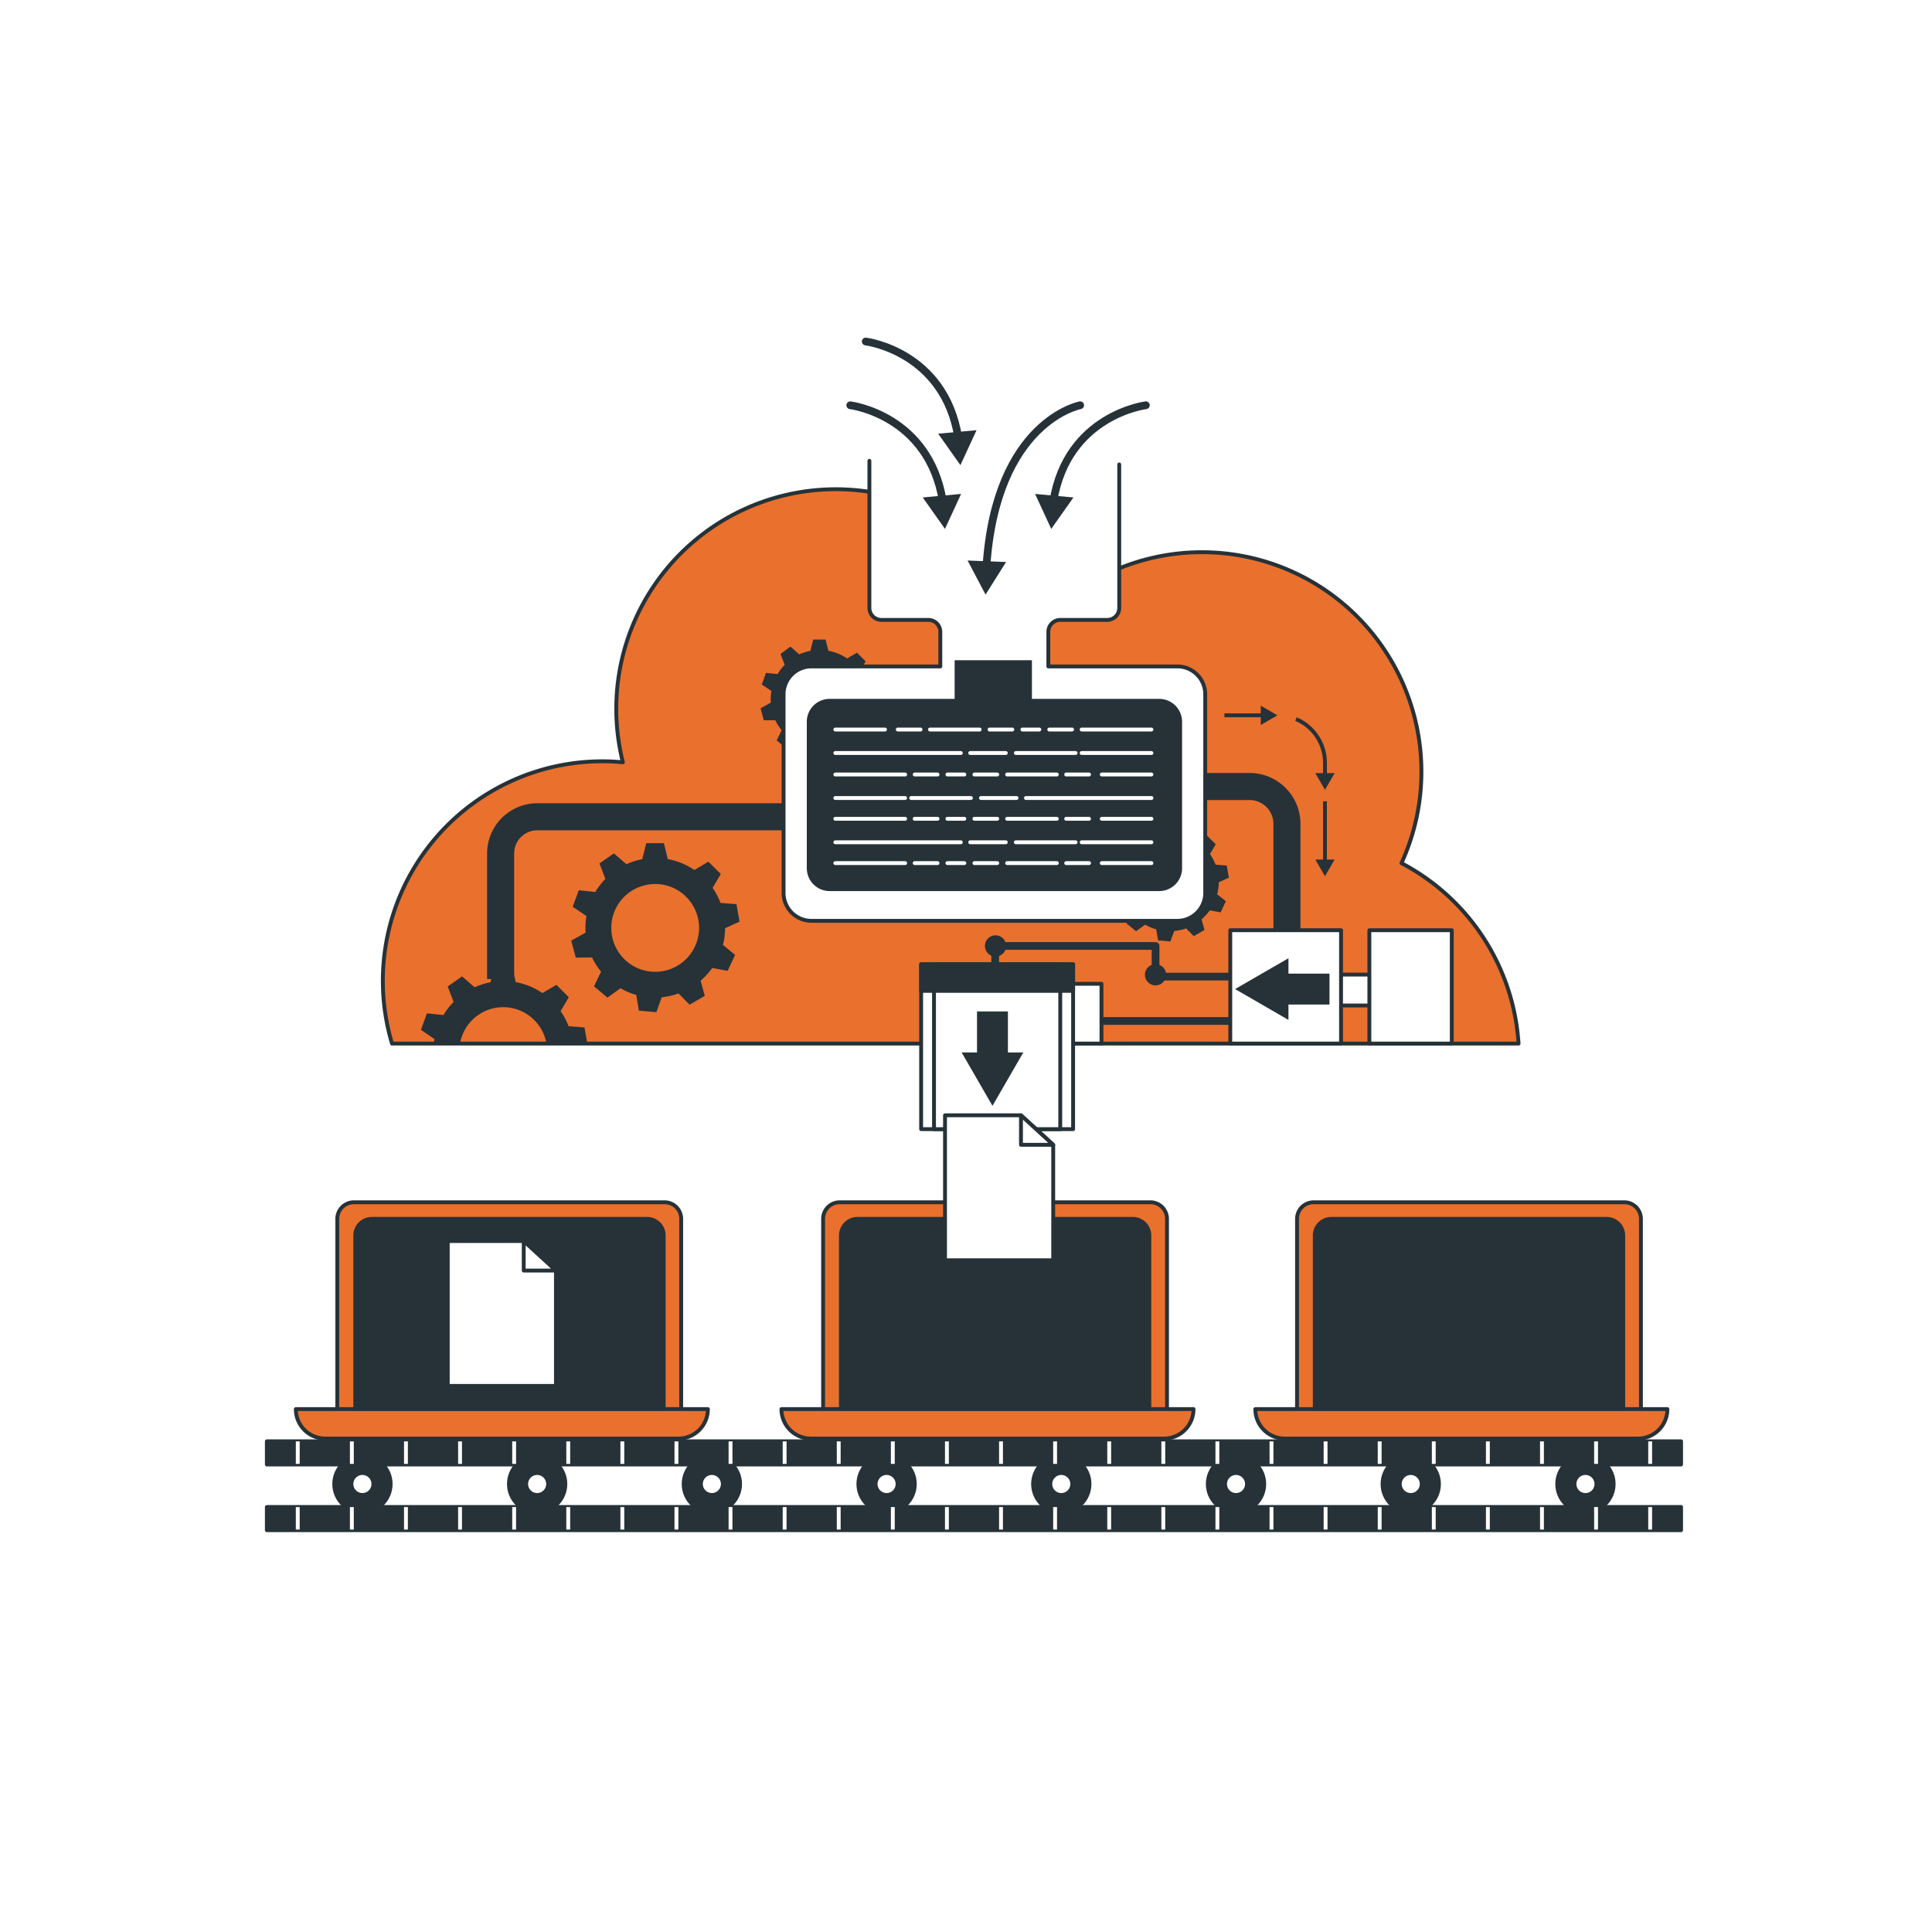 <svg class="animated" id="freepik_stories-filter" xmlns="http://www.w3.org/2000/svg" viewBox="0 0 500 500" version="1.1" xmlns:xlink="http://www.w3.org/1999/xlink" xmlns:svgjs="http://svgjs.com/svgjs"><style>svg#freepik_stories-filter:not(.animated) .animable {opacity: 0;}svg#freepik_stories-filter.animated #freepik--File--inject-5 {animation: 1.5s Infinite  linear floating;animation-delay: 0s;}            @keyframes floating {                0% {                    opacity: 1;                    transform: translateY(0px);                }                50% {                    transform: translateY(-10px);                }                100% {                    opacity: 1;                    transform: translateY(0px);                }            }        .animator-hidden { display: none; }</style><g id="freepik--background-simple--inject-5" class="animable animator-hidden" style="transform-origin: 251.78px 269.508px;"><path d="M429.06,262.72s-12-5.12-12-30.12-2-52.85-28-74.94-47-7.55-87-.61-42-32.91-126-28.74-102,54.5-106,88.79,33,48.58,16,74.83-35,31.57-28,65.06,30,52.79,81,54,80-46.88,110-49.08,46,49.62,115,40.54S472.06,325.56,429.06,262.72Z" style="fill: rgb(234, 112, 45); transform-origin: 251.78px 269.508px;" id="el4d11omr3rqb" class="animable"></path><g id="el70exjyxmhat"><path d="M429.06,262.72s-12-5.12-12-30.12-2-52.85-28-74.94-47-7.55-87-.61-42-32.91-126-28.74-102,54.5-106,88.79,33,48.58,16,74.83-35,31.57-28,65.06,30,52.79,81,54,80-46.88,110-49.08,46,49.62,115,40.54S472.06,325.56,429.06,262.72Z" style="fill: rgb(255, 255, 255); opacity: 0.7; transform-origin: 251.78px 269.508px;" class="animable"></path></g></g><g id="freepik--device-1--inject-5" class="animable" style="transform-origin: 378.2px 341.725px;"><path d="M340,311.15h80.38a4.29,4.29,0,0,1,4.29,4.29v52.28a0,0,0,0,1,0,0h-89a0,0,0,0,1,0,0V315.44A4.29,4.29,0,0,1,340,311.15Z" style="fill: rgb(234, 112, 45); stroke: rgb(38, 50, 56); stroke-linecap: round; stroke-linejoin: round; transform-origin: 380.17px 339.435px;" id="elzf9b8xyeshq" class="animable"></path><path d="M344.56,315.44H415.8a4.29,4.29,0,0,1,4.29,4.29v48.75a0,0,0,0,1,0,0H340.26a0,0,0,0,1,0,0V319.74A4.3,4.3,0,0,1,344.56,315.44Z" style="fill: rgb(38, 50, 56); stroke: rgb(38, 50, 56); stroke-linecap: round; stroke-linejoin: round; transform-origin: 380.175px 341.96px;" id="el7s7qso2scxt" class="animable"></path><path d="M423.9,372.3H332.5a7.62,7.62,0,0,1-7.62-7.62H431.52A7.62,7.62,0,0,1,423.9,372.3Z" style="fill: rgb(234, 112, 45); stroke: rgb(38, 50, 56); stroke-linecap: round; stroke-linejoin: round; transform-origin: 378.2px 368.49px;" id="elnrl3baj3ha" class="animable"></path></g><g id="freepik--device-2--inject-5" class="animable" style="transform-origin: 255.56px 341.725px;"><path d="M217.35,311.15h80.38a4.29,4.29,0,0,1,4.29,4.29v52.28a0,0,0,0,1,0,0h-89a0,0,0,0,1,0,0V315.44A4.29,4.29,0,0,1,217.35,311.15Z" style="fill: rgb(234, 112, 45); stroke: rgb(38, 50, 56); stroke-linecap: round; stroke-linejoin: round; transform-origin: 257.52px 339.435px;" id="elpkqy49inin" class="animable"></path><path d="M221.92,315.44h71.24a4.29,4.29,0,0,1,4.29,4.29v48.75a0,0,0,0,1,0,0H217.63a0,0,0,0,1,0,0V319.74A4.29,4.29,0,0,1,221.92,315.44Z" style="fill: rgb(38, 50, 56); stroke: rgb(38, 50, 56); stroke-linecap: round; stroke-linejoin: round; transform-origin: 257.54px 341.96px;" id="el7crc8ko94nq" class="animable"></path><path d="M301.27,372.3H209.86a7.62,7.62,0,0,1-7.62-7.62H308.88A7.62,7.62,0,0,1,301.27,372.3Z" style="fill: rgb(234, 112, 45); stroke: rgb(38, 50, 56); stroke-linecap: round; stroke-linejoin: round; transform-origin: 255.56px 368.49px;" id="elfy57tyc71ig" class="animable"></path></g><g id="freepik--device-3--inject-5" class="animable" style="transform-origin: 129.88px 341.725px;"><path d="M91.66,311.15H172a4.29,4.29,0,0,1,4.29,4.29v52.28a0,0,0,0,1,0,0h-89a0,0,0,0,1,0,0V315.44A4.29,4.29,0,0,1,91.66,311.15Z" style="fill: rgb(234, 112, 45); stroke: rgb(38, 50, 56); stroke-linecap: round; stroke-linejoin: round; transform-origin: 131.79px 339.435px;" id="el2cxg7kshak3" class="animable"></path><path d="M96.23,315.44h71.24a4.29,4.29,0,0,1,4.29,4.29v48.75a0,0,0,0,1,0,0H91.94a0,0,0,0,1,0,0V319.74A4.3,4.3,0,0,1,96.23,315.44Z" style="fill: rgb(38, 50, 56); stroke: rgb(38, 50, 56); stroke-linecap: round; stroke-linejoin: round; transform-origin: 131.85px 341.96px;" id="elr0zrktq6gu" class="animable"></path><path d="M175.58,372.3H84.17a7.62,7.62,0,0,1-7.61-7.62H183.2A7.62,7.62,0,0,1,175.58,372.3Z" style="fill: rgb(234, 112, 45); stroke: rgb(38, 50, 56); stroke-linecap: round; stroke-linejoin: round; transform-origin: 129.88px 368.49px;" id="el4u963oz49d8" class="animable"></path><polygon points="143.88 358.68 115.88 358.68 115.88 321.18 135.54 321.18 143.88 328.82 143.88 358.68" style="fill: rgb(255, 255, 255); stroke: rgb(38, 50, 56); stroke-linecap: round; stroke-linejoin: round; transform-origin: 129.88px 339.93px;" id="el8xyje20xcq7" class="animable"></polygon><polygon points="135.54 321.18 135.54 328.82 143.88 328.82 135.54 321.18" style="fill: rgb(255, 255, 255); stroke: rgb(38, 50, 56); stroke-linecap: round; stroke-linejoin: round; transform-origin: 139.71px 325px;" id="elkfcg6osavjf" class="animable"></polygon></g><g id="freepik--Server--inject-5" class="animable" style="transform-origin: 252.06px 242.195px;"><path d="M393,270.08a56.82,56.82,0,0,0-30.3-46.7,56.81,56.81,0,0,0-93.87-61.67A56.83,56.83,0,0,0,161.2,197.28c-1.75-.16-3.51-.26-5.3-.26a56.82,56.82,0,0,0-54.45,73.06Z" style="fill: rgb(234, 112, 45); stroke: rgb(38, 50, 56); stroke-linecap: round; stroke-linejoin: round; transform-origin: 246.04px 198.346px;" id="elmedpjqtfxfh" class="animable"></path><path d="M224.82,181l2.62-1.2-.56-3.15-2.89-.22a12.37,12.37,0,0,0-1.45-2.74l1.5-2.52-2.26-2.26-2.54,1.51a12.57,12.57,0,0,0-4.85-2l-.73-2.9h-3.2l-.73,2.92a12.72,12.72,0,0,0-2.88.91l-2.28-2L202,169.24l1.08,2.82a13,13,0,0,0-1.84,2.39l-3-.31-1.09,3,2.49,1.69a13.48,13.48,0,0,0-.18,2.12c0,.3,0,.6,0,.9l-2.62,1.46.82,3.09,3,0a12.85,12.85,0,0,0,1.63,2.59L201,191.61l2.45,2.06,2.37-1.7a12.45,12.45,0,0,0,2.86,1.2l.47,2.87,3.19.27,1-2.71a12.45,12.45,0,0,0,3.06-.66l2,2,2.77-1.6-.76-2.75a12.63,12.63,0,0,0,2.12-2.32l2.82.52,1.35-2.89-2.21-1.83A12.66,12.66,0,0,0,224.82,181Zm-4.73-.06a8,8,0,1,1-8-8A8,8,0,0,1,220.09,181Z" style="fill: rgb(38, 50, 56); transform-origin: 212.14px 180.915px;" id="elsmd1nwy8qpb" class="animable"></path><path d="M315.41,228.34l2.62-1.2-.55-3.14-2.89-.23a13.3,13.3,0,0,0-1.45-2.74l1.49-2.52-2.26-2.26-2.54,1.51a12.66,12.66,0,0,0-4.85-2l-.73-2.9h-3.19l-.74,2.92a12.48,12.48,0,0,0-2.87.91l-2.29-2-2.62,1.83,1.08,2.83a12.15,12.15,0,0,0-1.83,2.38l-3-.31-1.1,3,2.49,1.69a13.48,13.48,0,0,0-.17,2.12c0,.31,0,.6,0,.9l-2.62,1.46.83,3.09,3,0a12.85,12.85,0,0,0,1.63,2.59L291.55,239,294,241l2.37-1.7a12.94,12.94,0,0,0,2.86,1.21l.48,2.86,3.18.28,1-2.71a12.36,12.36,0,0,0,3.06-.67l2,2,2.77-1.6-.76-2.75a13,13,0,0,0,2.13-2.32l2.81.52,1.35-2.9L315,231.45A12.33,12.33,0,0,0,315.41,228.34Zm-4.73-.06a8,8,0,1,1-8-8A8,8,0,0,1,310.68,228.28Z" style="fill: rgb(38, 50, 56); transform-origin: 302.71px 228.255px;" id="el8pnvz16xeq8" class="animable"></path><path d="M129.56,253.38v-32.5a9.5,9.5,0,0,1,9.5-9.5h68" style="fill: none; stroke: rgb(38, 50, 56); stroke-linejoin: round; stroke-width: 7px; transform-origin: 168.31px 232.38px;" id="ellbjclvt3bbo" class="animable"></path><path d="M308.39,203.55h15a9.67,9.67,0,0,1,9.67,9.67v34.33" style="fill: none; stroke: rgb(38, 50, 56); stroke-linejoin: round; stroke-width: 7px; transform-origin: 320.725px 225.55px;" id="ely9dbisn0nrm" class="animable"></path><path d="M225,119.26v38.07a3.1,3.1,0,0,0,3.1,3.1h12.15a3.1,3.1,0,0,1,3.1,3.1v8.94H210a7.21,7.21,0,0,0-7.21,7.22v51.4a7.21,7.21,0,0,0,7.21,7.22h94.7a7.21,7.21,0,0,0,7.21-7.22v-51.4a7.21,7.21,0,0,0-7.21-7.22H271.31v-8.94a3.1,3.1,0,0,1,3.1-3.1h12.16a3.09,3.09,0,0,0,3.09-3.1V120.2" style="fill: rgb(255, 255, 255); stroke: rgb(38, 50, 56); stroke-linecap: round; stroke-linejoin: round; transform-origin: 257.35px 178.785px;" id="elhjahlg0agl" class="animable"></path><path d="M220.05,104.88s20.33,2.49,23.95,24.85" style="fill: none; stroke: rgb(38, 50, 56); stroke-linecap: round; stroke-linejoin: round; stroke-width: 2px; transform-origin: 232.025px 117.305px;" id="el4qpj2eoidse" class="animable"></path><polygon points="238.8 128.74 244.56 136.88 248.73 127.83 238.8 128.74" style="fill: rgb(38, 50, 56); transform-origin: 243.765px 132.355px;" id="elzi7m4gz8lwh" class="animable"></polygon><path d="M279.55,104.88s-21.8,4.09-24.27,41.83" style="fill: none; stroke: rgb(38, 50, 56); stroke-linecap: round; stroke-linejoin: round; stroke-width: 2px; transform-origin: 267.415px 125.795px;" id="el20ijrgpy3k2" class="animable"></path><polygon points="250.41 145.06 255.06 153.88 260.37 145.45 250.41 145.06" style="fill: rgb(38, 50, 56); transform-origin: 255.39px 149.47px;" id="elu4n7on8cq6e" class="animable"></polygon><path d="M224.05,88.38s20.33,2.49,23.95,24.85" style="fill: none; stroke: rgb(38, 50, 56); stroke-linecap: round; stroke-linejoin: round; stroke-width: 2px; transform-origin: 236.025px 100.805px;" id="eld5ic1o30p6" class="animable"></path><polygon points="242.8 112.24 248.56 120.38 252.73 111.33 242.8 112.24" style="fill: rgb(38, 50, 56); transform-origin: 247.765px 115.855px;" id="eli1gaxks9mw" class="animable"></polygon><path d="M296.55,104.88s-20.32,2.49-23.94,24.85" style="fill: none; stroke: rgb(38, 50, 56); stroke-linecap: round; stroke-linejoin: round; stroke-width: 2px; transform-origin: 284.58px 117.305px;" id="el42tqrqqqxtb" class="animable"></path><polygon points="267.88 127.83 272.06 136.88 277.81 128.74 267.88 127.83" style="fill: rgb(38, 50, 56); transform-origin: 272.845px 132.355px;" id="elrdzmx9mgbbn" class="animable"></polygon><path d="M300,180.87H267.06v-10h-20v10H214.71a5.91,5.91,0,0,0-5.91,5.92V224.7a5.91,5.91,0,0,0,5.91,5.91H300a5.92,5.92,0,0,0,5.92-5.91V186.79A5.92,5.92,0,0,0,300,180.87Z" style="fill: rgb(38, 50, 56); transform-origin: 257.36px 200.74px;" id="elpnpnhzc3omh" class="animable"></path><line x1="216.18" y1="188.8" x2="229.04" y2="188.8" style="fill: none; stroke: rgb(255, 255, 255); stroke-linecap: round; stroke-linejoin: round; transform-origin: 222.61px 188.8px;" id="elioop9st7iy" class="animable"></line><line x1="216.18" y1="194.88" x2="248.66" y2="194.88" style="fill: none; stroke: rgb(255, 255, 255); stroke-linecap: round; stroke-linejoin: round; transform-origin: 232.42px 194.88px;" id="elzar4gc7ntpn" class="animable"></line><line x1="251.09" y1="194.88" x2="260.3" y2="194.88" style="fill: none; stroke: rgb(255, 255, 255); stroke-linecap: round; stroke-linejoin: round; transform-origin: 255.695px 194.88px;" id="elhe7t5ujyptm" class="animable"></line><line x1="262.9" y1="194.88" x2="278.36" y2="194.88" style="fill: none; stroke: rgb(255, 255, 255); stroke-linecap: round; stroke-linejoin: round; transform-origin: 270.63px 194.88px;" id="elaoflw9ng4ps" class="animable"></line><line x1="240.67" y1="188.8" x2="253.53" y2="188.8" style="fill: none; stroke: rgb(255, 255, 255); stroke-linecap: round; stroke-linejoin: round; transform-origin: 247.1px 188.8px;" id="elmx2jqs6x8ui" class="animable"></line><line x1="279.93" y1="188.8" x2="297.99" y2="188.8" style="fill: none; stroke: rgb(255, 255, 255); stroke-linecap: round; stroke-linejoin: round; transform-origin: 288.96px 188.8px;" id="el58bdtrczm7" class="animable"></line><line x1="279.93" y1="194.88" x2="297.99" y2="194.88" style="fill: none; stroke: rgb(255, 255, 255); stroke-linecap: round; stroke-linejoin: round; transform-origin: 288.96px 194.88px;" id="elowbv16uzrwf" class="animable"></line><line x1="232.34" y1="188.8" x2="238.24" y2="188.8" style="fill: none; stroke: rgb(255, 255, 255); stroke-linecap: round; stroke-linejoin: round; transform-origin: 235.29px 188.8px;" id="elx4aqbd7rv9c" class="animable"></line><line x1="256.09" y1="188.8" x2="261.99" y2="188.8" style="fill: none; stroke: rgb(255, 255, 255); stroke-linecap: round; stroke-linejoin: round; transform-origin: 259.04px 188.8px;" id="el3eqigjicx5g" class="animable"></line><line x1="264.6" y1="188.8" x2="268.98" y2="188.8" style="fill: none; stroke: rgb(255, 255, 255); stroke-linecap: round; stroke-linejoin: round; transform-origin: 266.79px 188.8px;" id="elazbst5ssurb" class="animable"></line><line x1="271.55" y1="188.8" x2="277.45" y2="188.8" style="fill: none; stroke: rgb(255, 255, 255); stroke-linecap: round; stroke-linejoin: round; transform-origin: 274.5px 188.8px;" id="ell5fm5qs1kqk" class="animable"></line><line x1="297.99" y1="200.44" x2="285.14" y2="200.44" style="fill: none; stroke: rgb(255, 255, 255); stroke-linecap: round; stroke-linejoin: round; transform-origin: 291.565px 200.44px;" id="elvik7gq1orsp" class="animable"></line><line x1="297.99" y1="206.52" x2="265.51" y2="206.52" style="fill: none; stroke: rgb(255, 255, 255); stroke-linecap: round; stroke-linejoin: round; transform-origin: 281.75px 206.52px;" id="elkaauvrnfird" class="animable"></line><line x1="263.08" y1="206.52" x2="253.87" y2="206.52" style="fill: none; stroke: rgb(255, 255, 255); stroke-linecap: round; stroke-linejoin: round; transform-origin: 258.475px 206.52px;" id="elomqrcot6ow" class="animable"></line><line x1="251.27" y1="206.52" x2="235.81" y2="206.52" style="fill: none; stroke: rgb(255, 255, 255); stroke-linecap: round; stroke-linejoin: round; transform-origin: 243.54px 206.52px;" id="el39pnhtrevey" class="animable"></line><line x1="273.5" y1="200.44" x2="260.65" y2="200.44" style="fill: none; stroke: rgb(255, 255, 255); stroke-linecap: round; stroke-linejoin: round; transform-origin: 267.075px 200.44px;" id="elstme7nqppzi" class="animable"></line><line x1="234.25" y1="200.44" x2="216.18" y2="200.44" style="fill: none; stroke: rgb(255, 255, 255); stroke-linecap: round; stroke-linejoin: round; transform-origin: 225.215px 200.44px;" id="elyocjdqab49g" class="animable"></line><line x1="234.25" y1="206.52" x2="216.18" y2="206.52" style="fill: none; stroke: rgb(255, 255, 255); stroke-linecap: round; stroke-linejoin: round; transform-origin: 225.215px 206.52px;" id="elinixqk2lmw" class="animable"></line><line x1="281.84" y1="200.44" x2="275.93" y2="200.44" style="fill: none; stroke: rgb(255, 255, 255); stroke-linecap: round; stroke-linejoin: round; transform-origin: 278.885px 200.44px;" id="elxkikfzl4f7" class="animable"></line><line x1="258.08" y1="200.44" x2="252.18" y2="200.44" style="fill: none; stroke: rgb(255, 255, 255); stroke-linecap: round; stroke-linejoin: round; transform-origin: 255.13px 200.44px;" id="elogsznjx4u2k" class="animable"></line><line x1="249.57" y1="200.44" x2="245.19" y2="200.44" style="fill: none; stroke: rgb(255, 255, 255); stroke-linecap: round; stroke-linejoin: round; transform-origin: 247.38px 200.44px;" id="elcjo28jdwa8d" class="animable"></line><line x1="242.63" y1="200.44" x2="236.72" y2="200.44" style="fill: none; stroke: rgb(255, 255, 255); stroke-linecap: round; stroke-linejoin: round; transform-origin: 239.675px 200.44px;" id="el895w4tjaw0g" class="animable"></line><line x1="297.99" y1="211.9" x2="285.14" y2="211.9" style="fill: none; stroke: rgb(255, 255, 255); stroke-linecap: round; stroke-linejoin: round; transform-origin: 291.565px 211.9px;" id="eldsrvy8deoi9" class="animable"></line><line x1="216.18" y1="217.98" x2="248.66" y2="217.98" style="fill: none; stroke: rgb(255, 255, 255); stroke-linecap: round; stroke-linejoin: round; transform-origin: 232.42px 217.98px;" id="elr2g4apgmet" class="animable"></line><line x1="251.09" y1="217.98" x2="260.3" y2="217.98" style="fill: none; stroke: rgb(255, 255, 255); stroke-linecap: round; stroke-linejoin: round; transform-origin: 255.695px 217.98px;" id="elfjikf4h9rh" class="animable"></line><line x1="262.9" y1="217.98" x2="278.36" y2="217.98" style="fill: none; stroke: rgb(255, 255, 255); stroke-linecap: round; stroke-linejoin: round; transform-origin: 270.63px 217.98px;" id="elv2t6y65743k" class="animable"></line><line x1="273.5" y1="211.9" x2="260.65" y2="211.9" style="fill: none; stroke: rgb(255, 255, 255); stroke-linecap: round; stroke-linejoin: round; transform-origin: 267.075px 211.9px;" id="elgxkepdkl6vf" class="animable"></line><line x1="234.25" y1="211.9" x2="216.18" y2="211.9" style="fill: none; stroke: rgb(255, 255, 255); stroke-linecap: round; stroke-linejoin: round; transform-origin: 225.215px 211.9px;" id="eldugbcwq9mms" class="animable"></line><line x1="279.93" y1="217.98" x2="297.99" y2="217.98" style="fill: none; stroke: rgb(255, 255, 255); stroke-linecap: round; stroke-linejoin: round; transform-origin: 288.96px 217.98px;" id="el1q88z9iyc7j" class="animable"></line><line x1="281.84" y1="211.9" x2="275.93" y2="211.9" style="fill: none; stroke: rgb(255, 255, 255); stroke-linecap: round; stroke-linejoin: round; transform-origin: 278.885px 211.9px;" id="el8wyrfetd3zt" class="animable"></line><line x1="258.08" y1="211.9" x2="252.18" y2="211.9" style="fill: none; stroke: rgb(255, 255, 255); stroke-linecap: round; stroke-linejoin: round; transform-origin: 255.13px 211.9px;" id="elkdg6fjlqqkq" class="animable"></line><line x1="249.57" y1="211.9" x2="245.19" y2="211.9" style="fill: none; stroke: rgb(255, 255, 255); stroke-linecap: round; stroke-linejoin: round; transform-origin: 247.38px 211.9px;" id="el8mdq09xd4y6" class="animable"></line><line x1="242.63" y1="211.9" x2="236.72" y2="211.9" style="fill: none; stroke: rgb(255, 255, 255); stroke-linecap: round; stroke-linejoin: round; transform-origin: 239.675px 211.9px;" id="el6gk8n5ggpsu" class="animable"></line><line x1="297.99" y1="223.37" x2="285.14" y2="223.37" style="fill: none; stroke: rgb(255, 255, 255); stroke-linecap: round; stroke-linejoin: round; transform-origin: 291.565px 223.37px;" id="elo6cfye2929" class="animable"></line><line x1="273.5" y1="223.37" x2="260.65" y2="223.37" style="fill: none; stroke: rgb(255, 255, 255); stroke-linecap: round; stroke-linejoin: round; transform-origin: 267.075px 223.37px;" id="eliodwg4qv4qr" class="animable"></line><line x1="234.25" y1="223.37" x2="216.18" y2="223.37" style="fill: none; stroke: rgb(255, 255, 255); stroke-linecap: round; stroke-linejoin: round; transform-origin: 225.215px 223.37px;" id="el1jtyu8v6iioh" class="animable"></line><line x1="281.84" y1="223.37" x2="275.93" y2="223.37" style="fill: none; stroke: rgb(255, 255, 255); stroke-linecap: round; stroke-linejoin: round; transform-origin: 278.885px 223.37px;" id="elgpj2gtyhqif" class="animable"></line><line x1="258.08" y1="223.37" x2="252.18" y2="223.37" style="fill: none; stroke: rgb(255, 255, 255); stroke-linecap: round; stroke-linejoin: round; transform-origin: 255.13px 223.37px;" id="ele231zcvkgxw" class="animable"></line><line x1="249.57" y1="223.37" x2="245.19" y2="223.37" style="fill: none; stroke: rgb(255, 255, 255); stroke-linecap: round; stroke-linejoin: round; transform-origin: 247.38px 223.37px;" id="elsj2fva7gyv" class="animable"></line><line x1="242.63" y1="223.37" x2="236.72" y2="223.37" style="fill: none; stroke: rgb(255, 255, 255); stroke-linecap: round; stroke-linejoin: round; transform-origin: 239.675px 223.37px;" id="el6zgda00e393" class="animable"></line><path d="M187.65,240.22l3.74-1.7L190.6,234l-4.12-.32a17.94,17.94,0,0,0-2.06-3.9l2.12-3.59L183.32,223l-3.61,2.15a18.12,18.12,0,0,0-6.9-2.82l-1-4.12h-4.55l-1.05,4.15a17.74,17.74,0,0,0-4.09,1.3l-3.25-2.81-3.73,2.6,1.53,4a18.77,18.77,0,0,0-2.61,3.39l-4.28-.44-1.56,4.27,3.55,2.41a17.67,17.67,0,0,0-.26,3c0,.43,0,.86.05,1.28l-3.73,2.08,1.18,4.4,4.22-.06a18.22,18.22,0,0,0,2.32,3.69l-1.82,3.79,3.48,2.92,3.38-2.42a17.65,17.65,0,0,0,4.07,1.72l.68,4.08,4.53.39,1.37-3.85a18.13,18.13,0,0,0,4.36-1l2.86,2.91,3.94-2.28-1.08-3.92a17.87,17.87,0,0,0,3-3.3l4,.74,1.92-4.12-3.14-2.59A18,18,0,0,0,187.65,240.22Zm-6.73-.08a11.36,11.36,0,1,1-11.36-11.36A11.36,11.36,0,0,1,180.92,240.14Z" style="fill: rgb(38, 50, 56); transform-origin: 169.61px 240.08px;" id="ele7ukpi12rzq" class="animable"></path><path d="M112.25,270.08h6.8a11.35,11.35,0,0,1,22.37,0H152l-.74-4.18-4.11-.32a18,18,0,0,0-2.07-3.9l2.13-3.59L144,254.87,140.38,257a18,18,0,0,0-6.9-2.82l-1-4.12h-4.55l-1,4.15a18,18,0,0,0-4.1,1.3l-3.25-2.82-3.72,2.61,1.53,4a17.9,17.9,0,0,0-2.61,3.39l-4.29-.44-1.55,4.27,3.54,2.41C112.33,269.34,112.29,269.71,112.25,270.08Z" style="fill: rgb(38, 50, 56); transform-origin: 130.47px 260.07px;" id="elp46186kdek7" class="animable"></path><rect x="339.72" y="252.22" width="20" height="8" style="fill: rgb(255, 255, 255); stroke: rgb(38, 50, 56); stroke-linecap: round; stroke-linejoin: round; transform-origin: 349.72px 256.22px;" id="eljmkq3degy1" class="animable"></rect><rect x="354.39" y="240.74" width="21.33" height="29.33" style="fill: rgb(255, 255, 255); stroke: rgb(38, 50, 56); stroke-linecap: round; stroke-linejoin: round; transform-origin: 365.055px 255.405px;" id="elel0230kvrt" class="animable"></rect><polyline points="321.06 252.75 299.06 252.75 299.06 244.81 257.55 244.81 257.55 252.22" style="fill: none; stroke: rgb(38, 50, 56); stroke-linecap: round; stroke-linejoin: round; stroke-width: 2px; transform-origin: 289.305px 248.78px;" id="elucr2jx9npxe" class="animable"></polyline><line x1="321.72" y1="264.22" x2="273.72" y2="264.22" style="fill: none; stroke: rgb(38, 50, 56); stroke-linecap: round; stroke-linejoin: round; stroke-width: 2px; transform-origin: 297.72px 264.22px;" id="elknatbw9pbi" class="animable"></line><rect x="270.39" y="254.6" width="14.67" height="15.47" style="fill: rgb(255, 255, 255); stroke: rgb(38, 50, 56); stroke-linecap: round; stroke-linejoin: round; transform-origin: 277.725px 262.335px;" id="elegr4ttqglbt" class="animable"></rect><rect x="238.39" y="249.55" width="39.33" height="42.67" style="fill: rgb(255, 255, 255); stroke: rgb(38, 50, 56); stroke-linecap: round; stroke-linejoin: round; transform-origin: 258.055px 270.885px;" id="elm73iy34f4wa" class="animable"></rect><rect x="241.72" y="249.55" width="32.67" height="42.67" style="fill: rgb(255, 255, 255); stroke: rgb(38, 50, 56); stroke-linecap: round; stroke-linejoin: round; transform-origin: 258.055px 270.885px;" id="el3bouxu5dfqm" class="animable"></rect><circle cx="299.05" cy="252.27" r="2.75" style="fill: rgb(38, 50, 56); transform-origin: 299.05px 252.27px;" id="elbx6jirdoj35" class="animable"></circle><circle cx="257.64" cy="244.81" r="2.75" style="fill: rgb(38, 50, 56); transform-origin: 257.64px 244.81px;" id="el0ecrfm3sho2" class="animable"></circle><rect x="318.39" y="240.74" width="28.67" height="29.33" style="fill: rgb(255, 255, 255); stroke: rgb(38, 50, 56); stroke-linecap: round; stroke-linejoin: round; transform-origin: 332.725px 255.405px;" id="elrwrw7y499gb" class="animable"></rect><rect x="238.39" y="249.55" width="39.33" height="6.89" style="fill: rgb(38, 50, 56); stroke: rgb(38, 50, 56); stroke-linecap: round; stroke-linejoin: round; transform-origin: 258.055px 252.995px;" id="el7v9rgeir98o" class="animable"></rect><polygon points="344.07 251.97 333.45 251.97 333.45 247.99 319.64 255.97 333.45 263.95 333.45 259.97 344.07 259.97 344.07 251.97" style="fill: rgb(38, 50, 56); transform-origin: 331.855px 255.97px;" id="el2t9olusidc8" class="animable"></polygon><polygon points="252.85 261.76 252.85 272.37 248.87 272.37 256.85 286.19 264.83 272.37 260.85 272.37 260.85 261.76 252.85 261.76" style="fill: rgb(38, 50, 56); transform-origin: 256.85px 273.975px;" id="el837evuhh0sb" class="animable"></polygon><line x1="342.9" y1="207.37" x2="342.9" y2="223.18" style="fill: none; stroke: rgb(38, 50, 56); stroke-miterlimit: 10; transform-origin: 342.9px 215.275px;" id="el03nzsm17rk34" class="animable"></line><polygon points="340.41 222.45 342.9 226.77 345.4 222.45 340.41 222.45" style="fill: rgb(38, 50, 56); transform-origin: 342.905px 224.61px;" id="ellf797oghh7c" class="animable"></polygon><path d="M335.39,186.09a12.3,12.3,0,0,1,7.51,11.34v3.38" style="fill: none; stroke: rgb(38, 50, 56); stroke-miterlimit: 10; transform-origin: 339.145px 193.45px;" id="elr06lxretm3" class="animable"></path><polygon points="340.41 200.08 342.9 204.4 345.4 200.08 340.41 200.08" style="fill: rgb(38, 50, 56); transform-origin: 342.905px 202.24px;" id="ell39ytf3tekg" class="animable"></polygon><line x1="316.88" y1="185.12" x2="327.01" y2="185.12" style="fill: none; stroke: rgb(38, 50, 56); stroke-miterlimit: 10; transform-origin: 321.945px 185.12px;" id="el5sxvpnkd8up" class="animable"></line><polygon points="326.28 187.62 330.6 185.13 326.28 182.63 326.28 187.62" style="fill: rgb(38, 50, 56); transform-origin: 328.44px 185.125px;" id="el2v0gb3nkw75" class="animable"></polygon><g id="elg6jd68i6lgo"><circle cx="93.8" cy="384.06" r="7.8" style="fill: rgb(38, 50, 56); transform-origin: 93.8px 384.06px; transform: rotate(-45.74deg);" class="animable"></circle></g><path d="M96.13,384.06a2.34,2.34,0,1,0-2.33,2.34A2.33,2.33,0,0,0,96.13,384.06Z" style="fill: rgb(255, 255, 255); transform-origin: 93.79px 384.06px;" id="elk9wcpg6bi0t" class="animable"></path><g id="ellv5s3x5pk5m"><circle cx="139.01" cy="384.06" r="7.8" style="fill: rgb(38, 50, 56); transform-origin: 139.01px 384.06px; transform: rotate(-45deg);" class="animable"></circle></g><path d="M141.35,384.06A2.34,2.34,0,1,0,139,386.4,2.34,2.34,0,0,0,141.35,384.06Z" style="fill: rgb(255, 255, 255); transform-origin: 139.01px 384.06px;" id="elepe63vfzmz5" class="animable"></path><g id="elbqggn5phjf"><circle cx="184.23" cy="384.06" r="7.8" style="fill: rgb(38, 50, 56); transform-origin: 184.23px 384.06px; transform: rotate(-13.33deg);" class="animable"></circle></g><path d="M186.57,384.06a2.34,2.34,0,1,0-2.34,2.34A2.34,2.34,0,0,0,186.57,384.06Z" style="fill: rgb(255, 255, 255); transform-origin: 184.23px 384.06px;" id="elczbyldlhnlf" class="animable"></path><g id="el82gj0jbj0fm"><circle cx="229.45" cy="384.06" r="7.8" style="fill: rgb(38, 50, 56); transform-origin: 229.45px 384.06px; transform: rotate(-13.33deg);" class="animable"></circle></g><path d="M231.79,384.06a2.34,2.34,0,1,0-2.34,2.34A2.34,2.34,0,0,0,231.79,384.06Z" style="fill: rgb(255, 255, 255); transform-origin: 229.45px 384.06px;" id="elu3m336nma8" class="animable"></path><g id="el2cy1yu06c77"><circle cx="274.66" cy="384.06" r="7.8" style="fill: rgb(38, 50, 56); transform-origin: 274.66px 384.06px; transform: rotate(-9.24deg);" class="animable"></circle></g><path d="M277,384.06a2.34,2.34,0,1,0-2.34,2.34A2.34,2.34,0,0,0,277,384.06Z" style="fill: rgb(255, 255, 255); transform-origin: 274.66px 384.06px;" id="elnwp3e1upvp" class="animable"></path><g id="el52x1p7whs4l"><circle cx="319.88" cy="384.06" r="7.8" style="fill: rgb(38, 50, 56); transform-origin: 319.88px 384.06px; transform: rotate(-45deg);" class="animable"></circle></g><path d="M322.22,384.06a2.34,2.34,0,1,0-2.34,2.34A2.34,2.34,0,0,0,322.22,384.06Z" style="fill: rgb(255, 255, 255); transform-origin: 319.88px 384.06px;" id="el74smb879olu" class="animable"></path><g id="el5l2or6fi55l"><circle cx="365.1" cy="384.06" r="7.8" style="fill: rgb(38, 50, 56); transform-origin: 365.1px 384.06px; transform: rotate(-45deg);" class="animable"></circle></g><path d="M367.44,384.06a2.34,2.34,0,1,0-2.34,2.34A2.34,2.34,0,0,0,367.44,384.06Z" style="fill: rgb(255, 255, 255); transform-origin: 365.1px 384.06px;" id="elvh8d8ii3ibd" class="animable"></path><g id="elmux9ynx49b"><circle cx="410.31" cy="384.06" r="7.8" style="fill: rgb(38, 50, 56); transform-origin: 410.31px 384.06px; transform: rotate(-11.73deg);" class="animable"></circle></g><path d="M412.65,384.06a2.34,2.34,0,1,0-2.33,2.34A2.33,2.33,0,0,0,412.65,384.06Z" style="fill: rgb(255, 255, 255); transform-origin: 410.31px 384.06px;" id="elpnxtb2jxm3f" class="animable"></path><rect x="69.06" y="373.01" width="366" height="6" style="fill: rgb(38, 50, 56); stroke: rgb(38, 50, 56); stroke-linecap: round; stroke-linejoin: round; transform-origin: 252.06px 376.01px;" id="elnstpskwz9jk" class="animable"></rect><line x1="77.06" y1="378.85" x2="77.06" y2="373.02" style="fill: none; stroke: rgb(255, 255, 255); stroke-linejoin: round; transform-origin: 77.06px 375.935px;" id="elfv4fwwz76x7" class="animable"></line><line x1="91.06" y1="378.85" x2="91.06" y2="373.02" style="fill: none; stroke: rgb(255, 255, 255); stroke-linejoin: round; transform-origin: 91.06px 375.935px;" id="elf4m9tnykxxr" class="animable"></line><line x1="105.06" y1="378.85" x2="105.06" y2="373.02" style="fill: none; stroke: rgb(255, 255, 255); stroke-linejoin: round; transform-origin: 105.06px 375.935px;" id="el5npymiaat33" class="animable"></line><line x1="119.06" y1="378.85" x2="119.06" y2="373.02" style="fill: none; stroke: rgb(255, 255, 255); stroke-linejoin: round; transform-origin: 119.06px 375.935px;" id="elkbqpz1irwzh" class="animable"></line><line x1="133.06" y1="378.85" x2="133.06" y2="373.02" style="fill: none; stroke: rgb(255, 255, 255); stroke-linejoin: round; transform-origin: 133.06px 375.935px;" id="elp97p15v6uvn" class="animable"></line><line x1="147.06" y1="378.85" x2="147.06" y2="373.02" style="fill: none; stroke: rgb(255, 255, 255); stroke-linejoin: round; transform-origin: 147.06px 375.935px;" id="elealuvczeg2f" class="animable"></line><line x1="161.06" y1="378.85" x2="161.06" y2="373.02" style="fill: none; stroke: rgb(255, 255, 255); stroke-linejoin: round; transform-origin: 161.06px 375.935px;" id="elm260bc0919" class="animable"></line><line x1="175.06" y1="378.85" x2="175.06" y2="373.02" style="fill: none; stroke: rgb(255, 255, 255); stroke-linejoin: round; transform-origin: 175.06px 375.935px;" id="elozwj2kmohgk" class="animable"></line><line x1="189.06" y1="378.85" x2="189.06" y2="373.02" style="fill: none; stroke: rgb(255, 255, 255); stroke-linejoin: round; transform-origin: 189.06px 375.935px;" id="elykdwbnnuf3a" class="animable"></line><line x1="203.06" y1="378.85" x2="203.06" y2="373.02" style="fill: none; stroke: rgb(255, 255, 255); stroke-linejoin: round; transform-origin: 203.06px 375.935px;" id="elupcuusw6p1r" class="animable"></line><line x1="217.06" y1="373.02" x2="217.06" y2="378.85" style="fill: none; stroke: rgb(255, 255, 255); stroke-linejoin: round; transform-origin: 217.06px 375.935px;" id="elnqdtzekqra" class="animable"></line><line x1="231.06" y1="378.85" x2="231.06" y2="373.02" style="fill: none; stroke: rgb(255, 255, 255); stroke-linejoin: round; transform-origin: 231.06px 375.935px;" id="elt0wp1waok4" class="animable"></line><line x1="245.06" y1="378.85" x2="245.06" y2="373.02" style="fill: none; stroke: rgb(255, 255, 255); stroke-linejoin: round; transform-origin: 245.06px 375.935px;" id="el99z6yd4nnu" class="animable"></line><line x1="259.06" y1="378.85" x2="259.06" y2="373.02" style="fill: none; stroke: rgb(255, 255, 255); stroke-linejoin: round; transform-origin: 259.06px 375.935px;" id="elhy93mtc8gd" class="animable"></line><line x1="273.06" y1="378.85" x2="273.06" y2="373.02" style="fill: none; stroke: rgb(255, 255, 255); stroke-linejoin: round; transform-origin: 273.06px 375.935px;" id="eldhbwhx2j7sm" class="animable"></line><line x1="287.06" y1="378.85" x2="287.06" y2="373.02" style="fill: none; stroke: rgb(255, 255, 255); stroke-linejoin: round; transform-origin: 287.06px 375.935px;" id="elouvis0h373" class="animable"></line><line x1="301.06" y1="378.85" x2="301.06" y2="373.02" style="fill: none; stroke: rgb(255, 255, 255); stroke-linejoin: round; transform-origin: 301.06px 375.935px;" id="elo4jyn72l01" class="animable"></line><line x1="315.06" y1="378.85" x2="315.06" y2="373.02" style="fill: none; stroke: rgb(255, 255, 255); stroke-linejoin: round; transform-origin: 315.06px 375.935px;" id="elptf5w9onsub" class="animable"></line><line x1="329.06" y1="378.85" x2="329.06" y2="373.02" style="fill: none; stroke: rgb(255, 255, 255); stroke-linejoin: round; transform-origin: 329.06px 375.935px;" id="elw6p7p6tol6" class="animable"></line><line x1="343.06" y1="378.85" x2="343.06" y2="373.02" style="fill: none; stroke: rgb(255, 255, 255); stroke-linejoin: round; transform-origin: 343.06px 375.935px;" id="elkudh7689w3m" class="animable"></line><line x1="357.06" y1="378.85" x2="357.06" y2="373.02" style="fill: none; stroke: rgb(255, 255, 255); stroke-linejoin: round; transform-origin: 357.06px 375.935px;" id="elbt3glowmli" class="animable"></line><line x1="371.06" y1="378.85" x2="371.06" y2="373.02" style="fill: none; stroke: rgb(255, 255, 255); stroke-linejoin: round; transform-origin: 371.06px 375.935px;" id="elqdjmh2jfkg" class="animable"></line><line x1="385.06" y1="378.85" x2="385.06" y2="373.02" style="fill: none; stroke: rgb(255, 255, 255); stroke-linejoin: round; transform-origin: 385.06px 375.935px;" id="ele2758exo5c" class="animable"></line><line x1="399.06" y1="378.85" x2="399.06" y2="373.02" style="fill: none; stroke: rgb(255, 255, 255); stroke-linejoin: round; transform-origin: 399.06px 375.935px;" id="elw2uvqhglub" class="animable"></line><line x1="413.06" y1="378.85" x2="413.06" y2="373.02" style="fill: none; stroke: rgb(255, 255, 255); stroke-linejoin: round; transform-origin: 413.06px 375.935px;" id="elylv3lqd1ghj" class="animable"></line><line x1="427.06" y1="378.85" x2="427.06" y2="373.02" style="fill: none; stroke: rgb(255, 255, 255); stroke-linejoin: round; transform-origin: 427.06px 375.935px;" id="el0b90224rmv7o" class="animable"></line><rect x="69.06" y="390.01" width="366" height="6" style="fill: rgb(38, 50, 56); stroke: rgb(38, 50, 56); stroke-linecap: round; stroke-linejoin: round; transform-origin: 252.06px 393.01px;" id="eld7r8rcs2m0r" class="animable"></rect><line x1="77.06" y1="395.85" x2="77.06" y2="390.02" style="fill: none; stroke: rgb(255, 255, 255); stroke-linejoin: round; transform-origin: 77.06px 392.935px;" id="elxuqasg1co7b" class="animable"></line><line x1="91.06" y1="395.85" x2="91.06" y2="390.02" style="fill: none; stroke: rgb(255, 255, 255); stroke-linejoin: round; transform-origin: 91.06px 392.935px;" id="elvhysn2djf5s" class="animable"></line><line x1="105.06" y1="395.85" x2="105.06" y2="390.02" style="fill: none; stroke: rgb(255, 255, 255); stroke-linejoin: round; transform-origin: 105.06px 392.935px;" id="elmj3a3uoz8k" class="animable"></line><line x1="119.06" y1="395.85" x2="119.06" y2="390.02" style="fill: none; stroke: rgb(255, 255, 255); stroke-linejoin: round; transform-origin: 119.06px 392.935px;" id="elxve4j5tcx59" class="animable"></line><line x1="133.06" y1="395.85" x2="133.06" y2="390.02" style="fill: none; stroke: rgb(255, 255, 255); stroke-linejoin: round; transform-origin: 133.06px 392.935px;" id="elnkjexdsmhos" class="animable"></line><line x1="147.06" y1="395.85" x2="147.06" y2="390.02" style="fill: none; stroke: rgb(255, 255, 255); stroke-linejoin: round; transform-origin: 147.06px 392.935px;" id="el80dltfhawoa" class="animable"></line><line x1="161.06" y1="395.85" x2="161.06" y2="390.02" style="fill: none; stroke: rgb(255, 255, 255); stroke-linejoin: round; transform-origin: 161.06px 392.935px;" id="el4x9n2bp780f" class="animable"></line><line x1="175.06" y1="395.85" x2="175.06" y2="390.02" style="fill: none; stroke: rgb(255, 255, 255); stroke-linejoin: round; transform-origin: 175.06px 392.935px;" id="el5wgnlnwfzy9" class="animable"></line><line x1="189.06" y1="395.85" x2="189.06" y2="390.02" style="fill: none; stroke: rgb(255, 255, 255); stroke-linejoin: round; transform-origin: 189.06px 392.935px;" id="elkkquade4ei" class="animable"></line><line x1="203.06" y1="395.85" x2="203.06" y2="390.02" style="fill: none; stroke: rgb(255, 255, 255); stroke-linejoin: round; transform-origin: 203.06px 392.935px;" id="el75177xhejsn" class="animable"></line><line x1="217.06" y1="395.85" x2="217.06" y2="390.02" style="fill: none; stroke: rgb(255, 255, 255); stroke-linejoin: round; transform-origin: 217.06px 392.935px;" id="elg362r2xz9jh" class="animable"></line><line x1="231.06" y1="395.85" x2="231.06" y2="390.02" style="fill: none; stroke: rgb(255, 255, 255); stroke-linejoin: round; transform-origin: 231.06px 392.935px;" id="elrr2nogbcu4d" class="animable"></line><line x1="245.06" y1="395.85" x2="245.06" y2="390.02" style="fill: none; stroke: rgb(255, 255, 255); stroke-linejoin: round; transform-origin: 245.06px 392.935px;" id="el7nxfmtydnro" class="animable"></line><line x1="259.06" y1="395.85" x2="259.06" y2="390.02" style="fill: none; stroke: rgb(255, 255, 255); stroke-linejoin: round; transform-origin: 259.06px 392.935px;" id="elxqk3z606bij" class="animable"></line><line x1="273.06" y1="395.85" x2="273.06" y2="390.02" style="fill: none; stroke: rgb(255, 255, 255); stroke-linejoin: round; transform-origin: 273.06px 392.935px;" id="ellurzb0u6ca" class="animable"></line><line x1="287.06" y1="395.85" x2="287.06" y2="390.02" style="fill: none; stroke: rgb(255, 255, 255); stroke-linejoin: round; transform-origin: 287.06px 392.935px;" id="elyixgbq86fz" class="animable"></line><line x1="301.06" y1="395.85" x2="301.06" y2="390.02" style="fill: none; stroke: rgb(255, 255, 255); stroke-linejoin: round; transform-origin: 301.06px 392.935px;" id="elzpk696jk3g" class="animable"></line><line x1="315.06" y1="395.85" x2="315.06" y2="390.02" style="fill: none; stroke: rgb(255, 255, 255); stroke-linejoin: round; transform-origin: 315.06px 392.935px;" id="eldbpyou23tc" class="animable"></line><line x1="329.06" y1="395.85" x2="329.06" y2="390.02" style="fill: none; stroke: rgb(255, 255, 255); stroke-linejoin: round; transform-origin: 329.06px 392.935px;" id="ela2sb2nh1w2f" class="animable"></line><line x1="343.06" y1="395.85" x2="343.06" y2="390.02" style="fill: none; stroke: rgb(255, 255, 255); stroke-linejoin: round; transform-origin: 343.06px 392.935px;" id="el4r4561t1np4" class="animable"></line><line x1="357.06" y1="395.85" x2="357.06" y2="390.02" style="fill: none; stroke: rgb(255, 255, 255); stroke-linejoin: round; transform-origin: 357.06px 392.935px;" id="elni2xw4ve7n" class="animable"></line><line x1="371.06" y1="395.85" x2="371.06" y2="390.02" style="fill: none; stroke: rgb(255, 255, 255); stroke-linejoin: round; transform-origin: 371.06px 392.935px;" id="el716vfra7mte" class="animable"></line><line x1="385.06" y1="395.85" x2="385.06" y2="390.02" style="fill: none; stroke: rgb(255, 255, 255); stroke-linejoin: round; transform-origin: 385.06px 392.935px;" id="elcehz7yhomn" class="animable"></line><line x1="399.06" y1="395.85" x2="399.06" y2="390.02" style="fill: none; stroke: rgb(255, 255, 255); stroke-linejoin: round; transform-origin: 399.06px 392.935px;" id="elq334usie1h9" class="animable"></line><line x1="413.06" y1="395.85" x2="413.06" y2="390.02" style="fill: none; stroke: rgb(255, 255, 255); stroke-linejoin: round; transform-origin: 413.06px 392.935px;" id="elgazyjpnjet7" class="animable"></line><line x1="427.06" y1="395.85" x2="427.06" y2="390.02" style="fill: none; stroke: rgb(255, 255, 255); stroke-linejoin: round; transform-origin: 427.06px 392.935px;" id="el895xyn7f0ag" class="animable"></line></g><g id="freepik--File--inject-5" class="animable animator-active" style="transform-origin: 258.57px 307.395px;"><polygon points="272.57 326.15 244.57 326.15 244.57 288.64 264.23 288.64 272.57 296.28 272.57 326.15" style="fill: rgb(255, 255, 255); stroke: rgb(38, 50, 56); stroke-linecap: round; stroke-linejoin: round; transform-origin: 258.57px 307.395px;" id="elwblllo72v1" class="animable"></polygon><polygon points="264.23 288.64 264.23 296.28 272.57 296.28 264.23 288.64" style="fill: rgb(255, 255, 255); stroke: rgb(38, 50, 56); stroke-linecap: round; stroke-linejoin: round; transform-origin: 268.4px 292.46px;" id="elj9c3xrjftl" class="animable"></polygon></g><defs>     <filter id="active" height="200%">         <feMorphology in="SourceAlpha" result="DILATED" operator="dilate" radius="2"></feMorphology>                <feFlood flood-color="#32DFEC" flood-opacity="1" result="PINK"></feFlood>        <feComposite in="PINK" in2="DILATED" operator="in" result="OUTLINE"></feComposite>        <feMerge>            <feMergeNode in="OUTLINE"></feMergeNode>            <feMergeNode in="SourceGraphic"></feMergeNode>        </feMerge>    </filter>    <filter id="hover" height="200%">        <feMorphology in="SourceAlpha" result="DILATED" operator="dilate" radius="2"></feMorphology>                <feFlood flood-color="#ff0000" flood-opacity="0.5" result="PINK"></feFlood>        <feComposite in="PINK" in2="DILATED" operator="in" result="OUTLINE"></feComposite>        <feMerge>            <feMergeNode in="OUTLINE"></feMergeNode>            <feMergeNode in="SourceGraphic"></feMergeNode>        </feMerge>            <feColorMatrix type="matrix" values="0   0   0   0   0                0   1   0   0   0                0   0   0   0   0                0   0   0   1   0 "></feColorMatrix>    </filter></defs></svg>